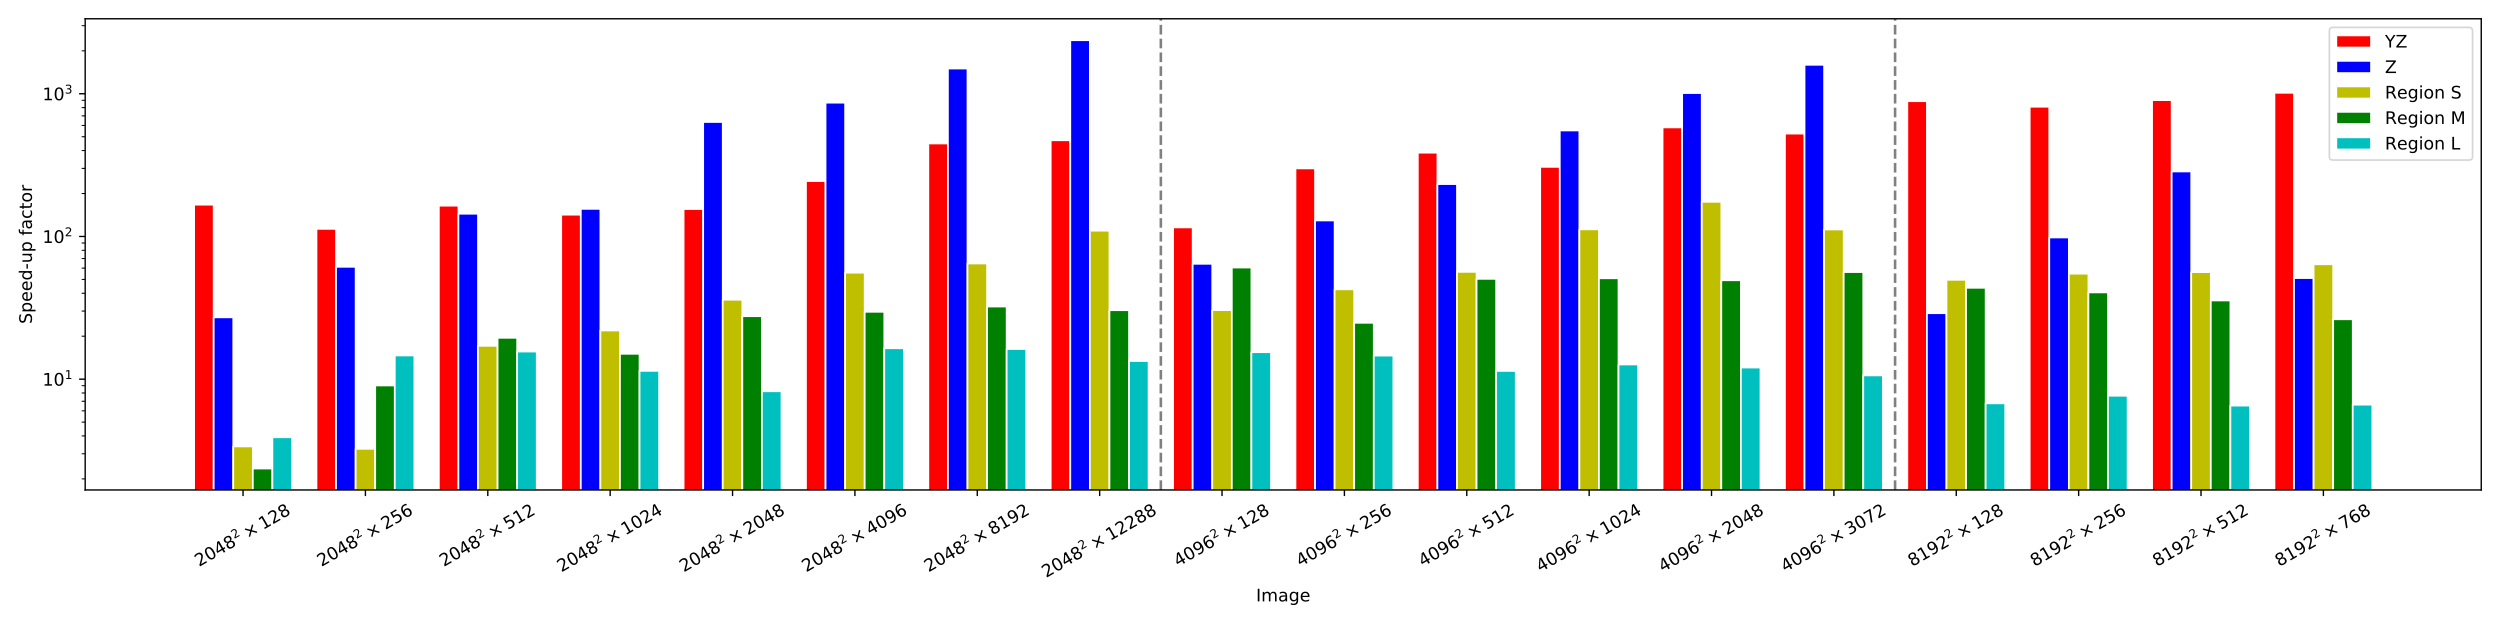 <?xml version="1.0" encoding="utf-8" standalone="no"?>
<!DOCTYPE svg PUBLIC "-//W3C//DTD SVG 1.1//EN"
  "http://www.w3.org/Graphics/SVG/1.1/DTD/svg11.dtd">
<!-- Created with matplotlib (https://matplotlib.org/) -->
<svg height="360pt" version="1.1" viewBox="0 0 1440 360" width="1440pt" xmlns="http://www.w3.org/2000/svg" xmlns:xlink="http://www.w3.org/1999/xlink">
 <defs>
  <style type="text/css">
*{stroke-linecap:butt;stroke-linejoin:round;}
  </style>
 </defs>
 <g id="figure_1">
  <g id="patch_1">
   <path d="M 0 360 
L 1440 360 
L 1440 0 
L 0 0 
z
" style="fill:#ffffff;"/>
  </g>
  <g id="axes_1">
   <g id="patch_2">
    <path d="M 49.068 282.23 
L 1429.2 282.23 
L 1429.2 10.8 
L 49.068 10.8 
z
" style="fill:#ffffff;"/>
   </g>
   <g id="patch_3">
    <path clip-path="url(#p199d7fc41d)" d="M 111.802 82492.736 
L 123.08 82492.736 
L 123.08 117.879 
L 111.802 117.879 
z
" style="fill:#ff0000;stroke:#ffffff;stroke-linejoin:miter;"/>
   </g>
   <g id="patch_4">
    <path clip-path="url(#p199d7fc41d)" d="M 182.289 82492.736 
L 193.566 82492.736 
L 193.566 131.844 
L 182.289 131.844 
z
" style="fill:#ff0000;stroke:#ffffff;stroke-linejoin:miter;"/>
   </g>
   <g id="patch_5">
    <path clip-path="url(#p199d7fc41d)" d="M 252.775 82492.736 
L 264.053 82492.736 
L 264.053 118.483 
L 252.775 118.483 
z
" style="fill:#ff0000;stroke:#ffffff;stroke-linejoin:miter;"/>
   </g>
   <g id="patch_6">
    <path clip-path="url(#p199d7fc41d)" d="M 323.262 82492.736 
L 334.54 82492.736 
L 334.54 123.649 
L 323.262 123.649 
z
" style="fill:#ff0000;stroke:#ffffff;stroke-linejoin:miter;"/>
   </g>
   <g id="patch_7">
    <path clip-path="url(#p199d7fc41d)" d="M 393.749 82492.736 
L 405.027 82492.736 
L 405.027 120.435 
L 393.749 120.435 
z
" style="fill:#ff0000;stroke:#ffffff;stroke-linejoin:miter;"/>
   </g>
   <g id="patch_8">
    <path clip-path="url(#p199d7fc41d)" d="M 464.236 82492.736 
L 475.514 82492.736 
L 475.514 104.303 
L 464.236 104.303 
z
" style="fill:#ff0000;stroke:#ffffff;stroke-linejoin:miter;"/>
   </g>
   <g id="patch_9">
    <path clip-path="url(#p199d7fc41d)" d="M 534.723 82492.736 
L 546 82492.736 
L 546 82.624 
L 534.723 82.624 
z
" style="fill:#ff0000;stroke:#ffffff;stroke-linejoin:miter;"/>
   </g>
   <g id="patch_10">
    <path clip-path="url(#p199d7fc41d)" d="M 605.209 82492.736 
L 616.487 82492.736 
L 616.487 80.798 
L 605.209 80.798 
z
" style="fill:#ff0000;stroke:#ffffff;stroke-linejoin:miter;"/>
   </g>
   <g id="patch_11">
    <path clip-path="url(#p199d7fc41d)" d="M 675.696 82492.736 
L 686.974 82492.736 
L 686.974 130.978 
L 675.696 130.978 
z
" style="fill:#ff0000;stroke:#ffffff;stroke-linejoin:miter;"/>
   </g>
   <g id="patch_12">
    <path clip-path="url(#p199d7fc41d)" d="M 746.183 82492.736 
L 757.461 82492.736 
L 757.461 96.987 
L 746.183 96.987 
z
" style="fill:#ff0000;stroke:#ffffff;stroke-linejoin:miter;"/>
   </g>
   <g id="patch_13">
    <path clip-path="url(#p199d7fc41d)" d="M 816.67 82492.736 
L 827.948 82492.736 
L 827.948 87.942 
L 816.67 87.942 
z
" style="fill:#ff0000;stroke:#ffffff;stroke-linejoin:miter;"/>
   </g>
   <g id="patch_14">
    <path clip-path="url(#p199d7fc41d)" d="M 887.157 82492.736 
L 898.434 82492.736 
L 898.434 96.106 
L 887.157 96.106 
z
" style="fill:#ff0000;stroke:#ffffff;stroke-linejoin:miter;"/>
   </g>
   <g id="patch_15">
    <path clip-path="url(#p199d7fc41d)" d="M 957.643 82492.736 
L 968.921 82492.736 
L 968.921 73.385 
L 957.643 73.385 
z
" style="fill:#ff0000;stroke:#ffffff;stroke-linejoin:miter;"/>
   </g>
   <g id="patch_16">
    <path clip-path="url(#p199d7fc41d)" d="M 1028.13 82492.736 
L 1039.408 82492.736 
L 1039.408 76.969 
L 1028.13 76.969 
z
" style="fill:#ff0000;stroke:#ffffff;stroke-linejoin:miter;"/>
   </g>
   <g id="patch_17">
    <path clip-path="url(#p199d7fc41d)" d="M 1098.617 82492.736 
L 1109.895 82492.736 
L 1109.895 58.303 
L 1098.617 58.303 
z
" style="fill:#ff0000;stroke:#ffffff;stroke-linejoin:miter;"/>
   </g>
   <g id="patch_18">
    <path clip-path="url(#p199d7fc41d)" d="M 1169.104 82492.736 
L 1180.382 82492.736 
L 1180.382 61.477 
L 1169.104 61.477 
z
" style="fill:#ff0000;stroke:#ffffff;stroke-linejoin:miter;"/>
   </g>
   <g id="patch_19">
    <path clip-path="url(#p199d7fc41d)" d="M 1239.591 82492.736 
L 1250.868 82492.736 
L 1250.868 57.672 
L 1239.591 57.672 
z
" style="fill:#ff0000;stroke:#ffffff;stroke-linejoin:miter;"/>
   </g>
   <g id="patch_20">
    <path clip-path="url(#p199d7fc41d)" d="M 1310.077 82492.736 
L 1321.355 82492.736 
L 1321.355 53.45 
L 1310.077 53.45 
z
" style="fill:#ff0000;stroke:#ffffff;stroke-linejoin:miter;"/>
   </g>
   <g id="patch_21">
    <path clip-path="url(#p199d7fc41d)" d="M 123.08 82492.736 
L 134.358 82492.736 
L 134.358 182.774 
L 123.08 182.774 
z
" style="fill:#0000ff;stroke:#ffffff;stroke-linejoin:miter;"/>
   </g>
   <g id="patch_22">
    <path clip-path="url(#p199d7fc41d)" d="M 193.566 82492.736 
L 204.844 82492.736 
L 204.844 153.676 
L 193.566 153.676 
z
" style="fill:#0000ff;stroke:#ffffff;stroke-linejoin:miter;"/>
   </g>
   <g id="patch_23">
    <path clip-path="url(#p199d7fc41d)" d="M 264.053 82492.736 
L 275.331 82492.736 
L 275.331 123.115 
L 264.053 123.115 
z
" style="fill:#0000ff;stroke:#ffffff;stroke-linejoin:miter;"/>
   </g>
   <g id="patch_24">
    <path clip-path="url(#p199d7fc41d)" d="M 334.54 82492.736 
L 345.818 82492.736 
L 345.818 120.306 
L 334.54 120.306 
z
" style="fill:#0000ff;stroke:#ffffff;stroke-linejoin:miter;"/>
   </g>
   <g id="patch_25">
    <path clip-path="url(#p199d7fc41d)" d="M 405.027 82492.736 
L 416.305 82492.736 
L 416.305 70.291 
L 405.027 70.291 
z
" style="fill:#0000ff;stroke:#ffffff;stroke-linejoin:miter;"/>
   </g>
   <g id="patch_26">
    <path clip-path="url(#p199d7fc41d)" d="M 475.514 82492.736 
L 486.792 82492.736 
L 486.792 59.139 
L 475.514 59.139 
z
" style="fill:#0000ff;stroke:#ffffff;stroke-linejoin:miter;"/>
   </g>
   <g id="patch_27">
    <path clip-path="url(#p199d7fc41d)" d="M 546 82492.736 
L 557.278 82492.736 
L 557.278 39.465 
L 546 39.465 
z
" style="fill:#0000ff;stroke:#ffffff;stroke-linejoin:miter;"/>
   </g>
   <g id="patch_28">
    <path clip-path="url(#p199d7fc41d)" d="M 616.487 82492.736 
L 627.765 82492.736 
L 627.765 23.138 
L 616.487 23.138 
z
" style="fill:#0000ff;stroke:#ffffff;stroke-linejoin:miter;"/>
   </g>
   <g id="patch_29">
    <path clip-path="url(#p199d7fc41d)" d="M 686.974 82492.736 
L 698.252 82492.736 
L 698.252 151.961 
L 686.974 151.961 
z
" style="fill:#0000ff;stroke:#ffffff;stroke-linejoin:miter;"/>
   </g>
   <g id="patch_30">
    <path clip-path="url(#p199d7fc41d)" d="M 757.461 82492.736 
L 768.739 82492.736 
L 768.739 126.972 
L 757.461 126.972 
z
" style="fill:#0000ff;stroke:#ffffff;stroke-linejoin:miter;"/>
   </g>
   <g id="patch_31">
    <path clip-path="url(#p199d7fc41d)" d="M 827.948 82492.736 
L 839.225 82492.736 
L 839.225 106.005 
L 827.948 106.005 
z
" style="fill:#0000ff;stroke:#ffffff;stroke-linejoin:miter;"/>
   </g>
   <g id="patch_32">
    <path clip-path="url(#p199d7fc41d)" d="M 898.434 82492.736 
L 909.712 82492.736 
L 909.712 75.166 
L 898.434 75.166 
z
" style="fill:#0000ff;stroke:#ffffff;stroke-linejoin:miter;"/>
   </g>
   <g id="patch_33">
    <path clip-path="url(#p199d7fc41d)" d="M 968.921 82492.736 
L 980.199 82492.736 
L 980.199 53.59 
L 968.921 53.59 
z
" style="fill:#0000ff;stroke:#ffffff;stroke-linejoin:miter;"/>
   </g>
   <g id="patch_34">
    <path clip-path="url(#p199d7fc41d)" d="M 1039.408 82492.736 
L 1050.686 82492.736 
L 1050.686 37.31 
L 1039.408 37.31 
z
" style="fill:#0000ff;stroke:#ffffff;stroke-linejoin:miter;"/>
   </g>
   <g id="patch_35">
    <path clip-path="url(#p199d7fc41d)" d="M 1109.895 82492.736 
L 1121.173 82492.736 
L 1121.173 180.418 
L 1109.895 180.418 
z
" style="fill:#0000ff;stroke:#ffffff;stroke-linejoin:miter;"/>
   </g>
   <g id="patch_36">
    <path clip-path="url(#p199d7fc41d)" d="M 1180.382 82492.736 
L 1191.659 82492.736 
L 1191.659 136.777 
L 1180.382 136.777 
z
" style="fill:#0000ff;stroke:#ffffff;stroke-linejoin:miter;"/>
   </g>
   <g id="patch_37">
    <path clip-path="url(#p199d7fc41d)" d="M 1250.868 82492.736 
L 1262.146 82492.736 
L 1262.146 98.762 
L 1250.868 98.762 
z
" style="fill:#0000ff;stroke:#ffffff;stroke-linejoin:miter;"/>
   </g>
   <g id="patch_38">
    <path clip-path="url(#p199d7fc41d)" d="M 1321.355 82492.736 
L 1332.633 82492.736 
L 1332.633 160.176 
L 1321.355 160.176 
z
" style="fill:#0000ff;stroke:#ffffff;stroke-linejoin:miter;"/>
   </g>
   <g id="patch_39">
    <path clip-path="url(#p199d7fc41d)" d="M 134.358 82492.736 
L 145.635 82492.736 
L 145.635 257.13 
L 134.358 257.13 
z
" style="fill:#bfbf00;stroke:#ffffff;stroke-linejoin:miter;"/>
   </g>
   <g id="patch_40">
    <path clip-path="url(#p199d7fc41d)" d="M 204.844 82492.736 
L 216.122 82492.736 
L 216.122 258.506 
L 204.844 258.506 
z
" style="fill:#bfbf00;stroke:#ffffff;stroke-linejoin:miter;"/>
   </g>
   <g id="patch_41">
    <path clip-path="url(#p199d7fc41d)" d="M 275.331 82492.736 
L 286.609 82492.736 
L 286.609 199.188 
L 275.331 199.188 
z
" style="fill:#bfbf00;stroke:#ffffff;stroke-linejoin:miter;"/>
   </g>
   <g id="patch_42">
    <path clip-path="url(#p199d7fc41d)" d="M 345.818 82492.736 
L 357.096 82492.736 
L 357.096 190.359 
L 345.818 190.359 
z
" style="fill:#bfbf00;stroke:#ffffff;stroke-linejoin:miter;"/>
   </g>
   <g id="patch_43">
    <path clip-path="url(#p199d7fc41d)" d="M 416.305 82492.736 
L 427.583 82492.736 
L 427.583 172.641 
L 416.305 172.641 
z
" style="fill:#bfbf00;stroke:#ffffff;stroke-linejoin:miter;"/>
   </g>
   <g id="patch_44">
    <path clip-path="url(#p199d7fc41d)" d="M 486.792 82492.736 
L 498.069 82492.736 
L 498.069 157.048 
L 486.792 157.048 
z
" style="fill:#bfbf00;stroke:#ffffff;stroke-linejoin:miter;"/>
   </g>
   <g id="patch_45">
    <path clip-path="url(#p199d7fc41d)" d="M 557.278 82492.736 
L 568.556 82492.736 
L 568.556 151.756 
L 557.278 151.756 
z
" style="fill:#bfbf00;stroke:#ffffff;stroke-linejoin:miter;"/>
   </g>
   <g id="patch_46">
    <path clip-path="url(#p199d7fc41d)" d="M 627.765 82492.736 
L 639.043 82492.736 
L 639.043 132.882 
L 627.765 132.882 
z
" style="fill:#bfbf00;stroke:#ffffff;stroke-linejoin:miter;"/>
   </g>
   <g id="patch_47">
    <path clip-path="url(#p199d7fc41d)" d="M 698.252 82492.736 
L 709.53 82492.736 
L 709.53 178.644 
L 698.252 178.644 
z
" style="fill:#bfbf00;stroke:#ffffff;stroke-linejoin:miter;"/>
   </g>
   <g id="patch_48">
    <path clip-path="url(#p199d7fc41d)" d="M 768.739 82492.736 
L 780.017 82492.736 
L 780.017 166.638 
L 768.739 166.638 
z
" style="fill:#bfbf00;stroke:#ffffff;stroke-linejoin:miter;"/>
   </g>
   <g id="patch_49">
    <path clip-path="url(#p199d7fc41d)" d="M 839.225 82492.736 
L 850.503 82492.736 
L 850.503 156.593 
L 839.225 156.593 
z
" style="fill:#bfbf00;stroke:#ffffff;stroke-linejoin:miter;"/>
   </g>
   <g id="patch_50">
    <path clip-path="url(#p199d7fc41d)" d="M 909.712 82492.736 
L 920.99 82492.736 
L 920.99 132.092 
L 909.712 132.092 
z
" style="fill:#bfbf00;stroke:#ffffff;stroke-linejoin:miter;"/>
   </g>
   <g id="patch_51">
    <path clip-path="url(#p199d7fc41d)" d="M 980.199 82492.736 
L 991.477 82492.736 
L 991.477 116.227 
L 980.199 116.227 
z
" style="fill:#bfbf00;stroke:#ffffff;stroke-linejoin:miter;"/>
   </g>
   <g id="patch_52">
    <path clip-path="url(#p199d7fc41d)" d="M 1050.686 82492.736 
L 1061.964 82492.736 
L 1061.964 132.168 
L 1050.686 132.168 
z
" style="fill:#bfbf00;stroke:#ffffff;stroke-linejoin:miter;"/>
   </g>
   <g id="patch_53">
    <path clip-path="url(#p199d7fc41d)" d="M 1121.173 82492.736 
L 1132.451 82492.736 
L 1132.451 161.168 
L 1121.173 161.168 
z
" style="fill:#bfbf00;stroke:#ffffff;stroke-linejoin:miter;"/>
   </g>
   <g id="patch_54">
    <path clip-path="url(#p199d7fc41d)" d="M 1191.659 82492.736 
L 1202.937 82492.736 
L 1202.937 157.639 
L 1191.659 157.639 
z
" style="fill:#bfbf00;stroke:#ffffff;stroke-linejoin:miter;"/>
   </g>
   <g id="patch_55">
    <path clip-path="url(#p199d7fc41d)" d="M 1262.146 82492.736 
L 1273.424 82492.736 
L 1273.424 156.764 
L 1262.146 156.764 
z
" style="fill:#bfbf00;stroke:#ffffff;stroke-linejoin:miter;"/>
   </g>
   <g id="patch_56">
    <path clip-path="url(#p199d7fc41d)" d="M 1332.633 82492.736 
L 1343.911 82492.736 
L 1343.911 152.224 
L 1332.633 152.224 
z
" style="fill:#bfbf00;stroke:#ffffff;stroke-linejoin:miter;"/>
   </g>
   <g id="patch_57">
    <path clip-path="url(#p199d7fc41d)" d="M 145.635 82492.736 
L 156.913 82492.736 
L 156.913 269.893 
L 145.635 269.893 
z
" style="fill:#008000;stroke:#ffffff;stroke-linejoin:miter;"/>
   </g>
   <g id="patch_58">
    <path clip-path="url(#p199d7fc41d)" d="M 216.122 82492.736 
L 227.4 82492.736 
L 227.4 222.021 
L 216.122 222.021 
z
" style="fill:#008000;stroke:#ffffff;stroke-linejoin:miter;"/>
   </g>
   <g id="patch_59">
    <path clip-path="url(#p199d7fc41d)" d="M 286.609 82492.736 
L 297.887 82492.736 
L 297.887 194.58 
L 286.609 194.58 
z
" style="fill:#008000;stroke:#ffffff;stroke-linejoin:miter;"/>
   </g>
   <g id="patch_60">
    <path clip-path="url(#p199d7fc41d)" d="M 357.096 82492.736 
L 368.374 82492.736 
L 368.374 203.777 
L 357.096 203.777 
z
" style="fill:#008000;stroke:#ffffff;stroke-linejoin:miter;"/>
   </g>
   <g id="patch_61">
    <path clip-path="url(#p199d7fc41d)" d="M 427.583 82492.736 
L 438.86 82492.736 
L 438.86 182.147 
L 427.583 182.147 
z
" style="fill:#008000;stroke:#ffffff;stroke-linejoin:miter;"/>
   </g>
   <g id="patch_62">
    <path clip-path="url(#p199d7fc41d)" d="M 498.069 82492.736 
L 509.347 82492.736 
L 509.347 179.606 
L 498.069 179.606 
z
" style="fill:#008000;stroke:#ffffff;stroke-linejoin:miter;"/>
   </g>
   <g id="patch_63">
    <path clip-path="url(#p199d7fc41d)" d="M 568.556 82492.736 
L 579.834 82492.736 
L 579.834 176.557 
L 568.556 176.557 
z
" style="fill:#008000;stroke:#ffffff;stroke-linejoin:miter;"/>
   </g>
   <g id="patch_64">
    <path clip-path="url(#p199d7fc41d)" d="M 639.043 82492.736 
L 650.321 82492.736 
L 650.321 178.665 
L 639.043 178.665 
z
" style="fill:#008000;stroke:#ffffff;stroke-linejoin:miter;"/>
   </g>
   <g id="patch_65">
    <path clip-path="url(#p199d7fc41d)" d="M 709.53 82492.736 
L 720.808 82492.736 
L 720.808 154.114 
L 709.53 154.114 
z
" style="fill:#008000;stroke:#ffffff;stroke-linejoin:miter;"/>
   </g>
   <g id="patch_66">
    <path clip-path="url(#p199d7fc41d)" d="M 780.017 82492.736 
L 791.294 82492.736 
L 791.294 185.921 
L 780.017 185.921 
z
" style="fill:#008000;stroke:#ffffff;stroke-linejoin:miter;"/>
   </g>
   <g id="patch_67">
    <path clip-path="url(#p199d7fc41d)" d="M 850.503 82492.736 
L 861.781 82492.736 
L 861.781 160.641 
L 850.503 160.641 
z
" style="fill:#008000;stroke:#ffffff;stroke-linejoin:miter;"/>
   </g>
   <g id="patch_68">
    <path clip-path="url(#p199d7fc41d)" d="M 920.99 82492.736 
L 932.268 82492.736 
L 932.268 160.277 
L 920.99 160.277 
z
" style="fill:#008000;stroke:#ffffff;stroke-linejoin:miter;"/>
   </g>
   <g id="patch_69">
    <path clip-path="url(#p199d7fc41d)" d="M 991.477 82492.736 
L 1002.755 82492.736 
L 1002.755 161.439 
L 991.477 161.439 
z
" style="fill:#008000;stroke:#ffffff;stroke-linejoin:miter;"/>
   </g>
   <g id="patch_70">
    <path clip-path="url(#p199d7fc41d)" d="M 1061.964 82492.736 
L 1073.242 82492.736 
L 1073.242 156.704 
L 1061.964 156.704 
z
" style="fill:#008000;stroke:#ffffff;stroke-linejoin:miter;"/>
   </g>
   <g id="patch_71">
    <path clip-path="url(#p199d7fc41d)" d="M 1132.451 82492.736 
L 1143.728 82492.736 
L 1143.728 165.759 
L 1132.451 165.759 
z
" style="fill:#008000;stroke:#ffffff;stroke-linejoin:miter;"/>
   </g>
   <g id="patch_72">
    <path clip-path="url(#p199d7fc41d)" d="M 1202.937 82492.736 
L 1214.215 82492.736 
L 1214.215 168.409 
L 1202.937 168.409 
z
" style="fill:#008000;stroke:#ffffff;stroke-linejoin:miter;"/>
   </g>
   <g id="patch_73">
    <path clip-path="url(#p199d7fc41d)" d="M 1273.424 82492.736 
L 1284.702 82492.736 
L 1284.702 173.061 
L 1273.424 173.061 
z
" style="fill:#008000;stroke:#ffffff;stroke-linejoin:miter;"/>
   </g>
   <g id="patch_74">
    <path clip-path="url(#p199d7fc41d)" d="M 1343.911 82492.736 
L 1355.189 82492.736 
L 1355.189 183.904 
L 1343.911 183.904 
z
" style="fill:#008000;stroke:#ffffff;stroke-linejoin:miter;"/>
   </g>
   <g id="patch_75">
    <path clip-path="url(#p199d7fc41d)" d="M 156.913 82492.736 
L 168.191 82492.736 
L 168.191 251.853 
L 156.913 251.853 
z
" style="fill:#00bfbf;stroke:#ffffff;stroke-linejoin:miter;"/>
   </g>
   <g id="patch_76">
    <path clip-path="url(#p199d7fc41d)" d="M 227.4 82492.736 
L 238.678 82492.736 
L 238.678 204.764 
L 227.4 204.764 
z
" style="fill:#00bfbf;stroke:#ffffff;stroke-linejoin:miter;"/>
   </g>
   <g id="patch_77">
    <path clip-path="url(#p199d7fc41d)" d="M 297.887 82492.736 
L 309.165 82492.736 
L 309.165 202.465 
L 297.887 202.465 
z
" style="fill:#00bfbf;stroke:#ffffff;stroke-linejoin:miter;"/>
   </g>
   <g id="patch_78">
    <path clip-path="url(#p199d7fc41d)" d="M 368.374 82492.736 
L 379.652 82492.736 
L 379.652 213.633 
L 368.374 213.633 
z
" style="fill:#00bfbf;stroke:#ffffff;stroke-linejoin:miter;"/>
   </g>
   <g id="patch_79">
    <path clip-path="url(#p199d7fc41d)" d="M 438.86 82492.736 
L 450.138 82492.736 
L 450.138 225.376 
L 438.86 225.376 
z
" style="fill:#00bfbf;stroke:#ffffff;stroke-linejoin:miter;"/>
   </g>
   <g id="patch_80">
    <path clip-path="url(#p199d7fc41d)" d="M 509.347 82492.736 
L 520.625 82492.736 
L 520.625 200.603 
L 509.347 200.603 
z
" style="fill:#00bfbf;stroke:#ffffff;stroke-linejoin:miter;"/>
   </g>
   <g id="patch_81">
    <path clip-path="url(#p199d7fc41d)" d="M 579.834 82492.736 
L 591.112 82492.736 
L 591.112 201.007 
L 579.834 201.007 
z
" style="fill:#00bfbf;stroke:#ffffff;stroke-linejoin:miter;"/>
   </g>
   <g id="patch_82">
    <path clip-path="url(#p199d7fc41d)" d="M 650.321 82492.736 
L 661.599 82492.736 
L 661.599 207.931 
L 650.321 207.931 
z
" style="fill:#00bfbf;stroke:#ffffff;stroke-linejoin:miter;"/>
   </g>
   <g id="patch_83">
    <path clip-path="url(#p199d7fc41d)" d="M 720.808 82492.736 
L 732.086 82492.736 
L 732.086 202.871 
L 720.808 202.871 
z
" style="fill:#00bfbf;stroke:#ffffff;stroke-linejoin:miter;"/>
   </g>
   <g id="patch_84">
    <path clip-path="url(#p199d7fc41d)" d="M 791.294 82492.736 
L 802.572 82492.736 
L 802.572 204.806 
L 791.294 204.806 
z
" style="fill:#00bfbf;stroke:#ffffff;stroke-linejoin:miter;"/>
   </g>
   <g id="patch_85">
    <path clip-path="url(#p199d7fc41d)" d="M 861.781 82492.736 
L 873.059 82492.736 
L 873.059 213.661 
L 861.781 213.661 
z
" style="fill:#00bfbf;stroke:#ffffff;stroke-linejoin:miter;"/>
   </g>
   <g id="patch_86">
    <path clip-path="url(#p199d7fc41d)" d="M 932.268 82492.736 
L 943.546 82492.736 
L 943.546 209.933 
L 932.268 209.933 
z
" style="fill:#00bfbf;stroke:#ffffff;stroke-linejoin:miter;"/>
   </g>
   <g id="patch_87">
    <path clip-path="url(#p199d7fc41d)" d="M 1002.755 82492.736 
L 1014.033 82492.736 
L 1014.033 211.682 
L 1002.755 211.682 
z
" style="fill:#00bfbf;stroke:#ffffff;stroke-linejoin:miter;"/>
   </g>
   <g id="patch_88">
    <path clip-path="url(#p199d7fc41d)" d="M 1073.242 82492.736 
L 1084.52 82492.736 
L 1084.52 216.243 
L 1073.242 216.243 
z
" style="fill:#00bfbf;stroke:#ffffff;stroke-linejoin:miter;"/>
   </g>
   <g id="patch_89">
    <path clip-path="url(#p199d7fc41d)" d="M 1143.728 82492.736 
L 1155.006 82492.736 
L 1155.006 232.306 
L 1143.728 232.306 
z
" style="fill:#00bfbf;stroke:#ffffff;stroke-linejoin:miter;"/>
   </g>
   <g id="patch_90">
    <path clip-path="url(#p199d7fc41d)" d="M 1214.215 82492.736 
L 1225.493 82492.736 
L 1225.493 227.945 
L 1214.215 227.945 
z
" style="fill:#00bfbf;stroke:#ffffff;stroke-linejoin:miter;"/>
   </g>
   <g id="patch_91">
    <path clip-path="url(#p199d7fc41d)" d="M 1284.702 82492.736 
L 1295.98 82492.736 
L 1295.98 233.606 
L 1284.702 233.606 
z
" style="fill:#00bfbf;stroke:#ffffff;stroke-linejoin:miter;"/>
   </g>
   <g id="patch_92">
    <path clip-path="url(#p199d7fc41d)" d="M 1355.189 82492.736 
L 1366.467 82492.736 
L 1366.467 233.091 
L 1355.189 233.091 
z
" style="fill:#00bfbf;stroke:#ffffff;stroke-linejoin:miter;"/>
   </g>
   <g id="matplotlib.axis_1">
    <g id="xtick_1">
     <g id="line2d_1">
      <defs>
       <path d="M 0 0 
L 0 3.5 
" id="mabf6012bad" style="stroke:#000000;stroke-width:0.8;"/>
      </defs>
      <g>
       <use style="stroke:#000000;stroke-width:0.8;" x="139.996" xlink:href="#mabf6012bad" y="282.23"/>
      </g>
     </g>
     <g id="text_1">
      <!-- $2048^2 \times 128$ -->
      <defs>
       <path d="M 19.188 8.297 
L 53.609 8.297 
L 53.609 0 
L 7.328 0 
L 7.328 8.297 
Q 12.938 14.109 22.625 23.891 
Q 32.328 33.688 34.812 36.531 
Q 39.547 41.844 41.422 45.531 
Q 43.312 49.219 43.312 52.781 
Q 43.312 58.594 39.234 62.25 
Q 35.156 65.922 28.609 65.922 
Q 23.969 65.922 18.812 64.312 
Q 13.672 62.703 7.812 59.422 
L 7.812 69.391 
Q 13.766 71.781 18.938 73 
Q 24.125 74.219 28.422 74.219 
Q 39.75 74.219 46.484 68.547 
Q 53.219 62.891 53.219 53.422 
Q 53.219 48.922 51.531 44.891 
Q 49.859 40.875 45.406 35.406 
Q 44.188 33.984 37.641 27.219 
Q 31.109 20.453 19.188 8.297 
z
" id="DejaVuSans-50"/>
       <path d="M 31.781 66.406 
Q 24.172 66.406 20.328 58.906 
Q 16.5 51.422 16.5 36.375 
Q 16.5 21.391 20.328 13.891 
Q 24.172 6.391 31.781 6.391 
Q 39.453 6.391 43.281 13.891 
Q 47.125 21.391 47.125 36.375 
Q 47.125 51.422 43.281 58.906 
Q 39.453 66.406 31.781 66.406 
z
M 31.781 74.219 
Q 44.047 74.219 50.516 64.516 
Q 56.984 54.828 56.984 36.375 
Q 56.984 17.969 50.516 8.266 
Q 44.047 -1.422 31.781 -1.422 
Q 19.531 -1.422 13.062 8.266 
Q 6.594 17.969 6.594 36.375 
Q 6.594 54.828 13.062 64.516 
Q 19.531 74.219 31.781 74.219 
z
" id="DejaVuSans-48"/>
       <path d="M 37.797 64.312 
L 12.891 25.391 
L 37.797 25.391 
z
M 35.203 72.906 
L 47.609 72.906 
L 47.609 25.391 
L 58.016 25.391 
L 58.016 17.188 
L 47.609 17.188 
L 47.609 0 
L 37.797 0 
L 37.797 17.188 
L 4.891 17.188 
L 4.891 26.703 
z
" id="DejaVuSans-52"/>
       <path d="M 31.781 34.625 
Q 24.75 34.625 20.719 30.859 
Q 16.703 27.094 16.703 20.516 
Q 16.703 13.922 20.719 10.156 
Q 24.75 6.391 31.781 6.391 
Q 38.812 6.391 42.859 10.172 
Q 46.922 13.969 46.922 20.516 
Q 46.922 27.094 42.891 30.859 
Q 38.875 34.625 31.781 34.625 
z
M 21.922 38.812 
Q 15.578 40.375 12.031 44.719 
Q 8.5 49.078 8.5 55.328 
Q 8.5 64.062 14.719 69.141 
Q 20.953 74.219 31.781 74.219 
Q 42.672 74.219 48.875 69.141 
Q 55.078 64.062 55.078 55.328 
Q 55.078 49.078 51.531 44.719 
Q 48 40.375 41.703 38.812 
Q 48.828 37.156 52.797 32.312 
Q 56.781 27.484 56.781 20.516 
Q 56.781 9.906 50.312 4.234 
Q 43.844 -1.422 31.781 -1.422 
Q 19.734 -1.422 13.25 4.234 
Q 6.781 9.906 6.781 20.516 
Q 6.781 27.484 10.781 32.312 
Q 14.797 37.156 21.922 38.812 
z
M 18.312 54.391 
Q 18.312 48.734 21.844 45.562 
Q 25.391 42.391 31.781 42.391 
Q 38.141 42.391 41.719 45.562 
Q 45.312 48.734 45.312 54.391 
Q 45.312 60.062 41.719 63.234 
Q 38.141 66.406 31.781 66.406 
Q 25.391 66.406 21.844 63.234 
Q 18.312 60.062 18.312 54.391 
z
" id="DejaVuSans-56"/>
       <path d="M 70.125 53.719 
L 47.797 31.297 
L 70.125 8.984 
L 64.312 3.078 
L 41.891 25.484 
L 19.484 3.078 
L 13.719 8.984 
L 35.984 31.297 
L 13.719 53.719 
L 19.484 59.625 
L 41.891 37.203 
L 64.312 59.625 
z
" id="DejaVuSans-215"/>
       <path d="M 12.406 8.297 
L 28.516 8.297 
L 28.516 63.922 
L 10.984 60.406 
L 10.984 69.391 
L 28.422 72.906 
L 38.281 72.906 
L 38.281 8.297 
L 54.391 8.297 
L 54.391 0 
L 12.406 0 
z
" id="DejaVuSans-49"/>
      </defs>
      <g transform="translate(114.659 326.661)rotate(-30)scale(0.1 -0.1)">
       <use transform="translate(0 0.766)" xlink:href="#DejaVuSans-50"/>
       <use transform="translate(63.623 0.766)" xlink:href="#DejaVuSans-48"/>
       <use transform="translate(127.246 0.766)" xlink:href="#DejaVuSans-52"/>
       <use transform="translate(190.869 0.766)" xlink:href="#DejaVuSans-56"/>
       <use transform="translate(255.449 39.047)scale(0.7)" xlink:href="#DejaVuSans-50"/>
       <use transform="translate(322.202 0.766)" xlink:href="#DejaVuSans-215"/>
       <use transform="translate(425.474 0.766)" xlink:href="#DejaVuSans-49"/>
       <use transform="translate(489.097 0.766)" xlink:href="#DejaVuSans-50"/>
       <use transform="translate(552.72 0.766)" xlink:href="#DejaVuSans-56"/>
      </g>
     </g>
    </g>
    <g id="xtick_2">
     <g id="line2d_2">
      <g>
       <use style="stroke:#000000;stroke-width:0.8;" x="210.483" xlink:href="#mabf6012bad" y="282.23"/>
      </g>
     </g>
     <g id="text_2">
      <!-- $2048^2 \times 256$ -->
      <defs>
       <path d="M 10.797 72.906 
L 49.516 72.906 
L 49.516 64.594 
L 19.828 64.594 
L 19.828 46.734 
Q 21.969 47.469 24.109 47.828 
Q 26.266 48.188 28.422 48.188 
Q 40.625 48.188 47.75 41.5 
Q 54.891 34.812 54.891 23.391 
Q 54.891 11.625 47.562 5.094 
Q 40.234 -1.422 26.906 -1.422 
Q 22.312 -1.422 17.547 -0.641 
Q 12.797 0.141 7.719 1.703 
L 7.719 11.625 
Q 12.109 9.234 16.797 8.062 
Q 21.484 6.891 26.703 6.891 
Q 35.156 6.891 40.078 11.328 
Q 45.016 15.766 45.016 23.391 
Q 45.016 31 40.078 35.438 
Q 35.156 39.891 26.703 39.891 
Q 22.75 39.891 18.812 39.016 
Q 14.891 38.141 10.797 36.281 
z
" id="DejaVuSans-53"/>
       <path d="M 33.016 40.375 
Q 26.375 40.375 22.484 35.828 
Q 18.609 31.297 18.609 23.391 
Q 18.609 15.531 22.484 10.953 
Q 26.375 6.391 33.016 6.391 
Q 39.656 6.391 43.531 10.953 
Q 47.406 15.531 47.406 23.391 
Q 47.406 31.297 43.531 35.828 
Q 39.656 40.375 33.016 40.375 
z
M 52.594 71.297 
L 52.594 62.312 
Q 48.875 64.062 45.094 64.984 
Q 41.312 65.922 37.594 65.922 
Q 27.828 65.922 22.672 59.328 
Q 17.531 52.734 16.797 39.406 
Q 19.672 43.656 24.016 45.922 
Q 28.375 48.188 33.594 48.188 
Q 44.578 48.188 50.953 41.516 
Q 57.328 34.859 57.328 23.391 
Q 57.328 12.156 50.688 5.359 
Q 44.047 -1.422 33.016 -1.422 
Q 20.359 -1.422 13.672 8.266 
Q 6.984 17.969 6.984 36.375 
Q 6.984 53.656 15.188 63.938 
Q 23.391 74.219 37.203 74.219 
Q 40.922 74.219 44.703 73.484 
Q 48.484 72.75 52.594 71.297 
z
" id="DejaVuSans-54"/>
      </defs>
      <g transform="translate(185.146 326.661)rotate(-30)scale(0.1 -0.1)">
       <use transform="translate(0 0.766)" xlink:href="#DejaVuSans-50"/>
       <use transform="translate(63.623 0.766)" xlink:href="#DejaVuSans-48"/>
       <use transform="translate(127.246 0.766)" xlink:href="#DejaVuSans-52"/>
       <use transform="translate(190.869 0.766)" xlink:href="#DejaVuSans-56"/>
       <use transform="translate(255.449 39.047)scale(0.7)" xlink:href="#DejaVuSans-50"/>
       <use transform="translate(322.202 0.766)" xlink:href="#DejaVuSans-215"/>
       <use transform="translate(425.474 0.766)" xlink:href="#DejaVuSans-50"/>
       <use transform="translate(489.097 0.766)" xlink:href="#DejaVuSans-53"/>
       <use transform="translate(552.72 0.766)" xlink:href="#DejaVuSans-54"/>
      </g>
     </g>
    </g>
    <g id="xtick_3">
     <g id="line2d_3">
      <g>
       <use style="stroke:#000000;stroke-width:0.8;" x="280.97" xlink:href="#mabf6012bad" y="282.23"/>
      </g>
     </g>
     <g id="text_3">
      <!-- $2048^2 \times 512$ -->
      <g transform="translate(255.633 326.661)rotate(-30)scale(0.1 -0.1)">
       <use transform="translate(0 0.766)" xlink:href="#DejaVuSans-50"/>
       <use transform="translate(63.623 0.766)" xlink:href="#DejaVuSans-48"/>
       <use transform="translate(127.246 0.766)" xlink:href="#DejaVuSans-52"/>
       <use transform="translate(190.869 0.766)" xlink:href="#DejaVuSans-56"/>
       <use transform="translate(255.449 39.047)scale(0.7)" xlink:href="#DejaVuSans-50"/>
       <use transform="translate(322.202 0.766)" xlink:href="#DejaVuSans-215"/>
       <use transform="translate(425.474 0.766)" xlink:href="#DejaVuSans-53"/>
       <use transform="translate(489.097 0.766)" xlink:href="#DejaVuSans-49"/>
       <use transform="translate(552.72 0.766)" xlink:href="#DejaVuSans-50"/>
      </g>
     </g>
    </g>
    <g id="xtick_4">
     <g id="line2d_4">
      <g>
       <use style="stroke:#000000;stroke-width:0.8;" x="351.457" xlink:href="#mabf6012bad" y="282.23"/>
      </g>
     </g>
     <g id="text_4">
      <!-- $2048^2 \times 1024$ -->
      <g transform="translate(323.392 329.811)rotate(-30)scale(0.1 -0.1)">
       <use transform="translate(0 0.766)" xlink:href="#DejaVuSans-50"/>
       <use transform="translate(63.623 0.766)" xlink:href="#DejaVuSans-48"/>
       <use transform="translate(127.246 0.766)" xlink:href="#DejaVuSans-52"/>
       <use transform="translate(190.869 0.766)" xlink:href="#DejaVuSans-56"/>
       <use transform="translate(255.449 39.047)scale(0.7)" xlink:href="#DejaVuSans-50"/>
       <use transform="translate(322.202 0.766)" xlink:href="#DejaVuSans-215"/>
       <use transform="translate(425.474 0.766)" xlink:href="#DejaVuSans-49"/>
       <use transform="translate(489.097 0.766)" xlink:href="#DejaVuSans-48"/>
       <use transform="translate(552.72 0.766)" xlink:href="#DejaVuSans-50"/>
       <use transform="translate(616.343 0.766)" xlink:href="#DejaVuSans-52"/>
      </g>
     </g>
    </g>
    <g id="xtick_5">
     <g id="line2d_5">
      <g>
       <use style="stroke:#000000;stroke-width:0.8;" x="421.944" xlink:href="#mabf6012bad" y="282.23"/>
      </g>
     </g>
     <g id="text_5">
      <!-- $2048^2 \times 2048$ -->
      <g transform="translate(393.878 329.811)rotate(-30)scale(0.1 -0.1)">
       <use transform="translate(0 0.766)" xlink:href="#DejaVuSans-50"/>
       <use transform="translate(63.623 0.766)" xlink:href="#DejaVuSans-48"/>
       <use transform="translate(127.246 0.766)" xlink:href="#DejaVuSans-52"/>
       <use transform="translate(190.869 0.766)" xlink:href="#DejaVuSans-56"/>
       <use transform="translate(255.449 39.047)scale(0.7)" xlink:href="#DejaVuSans-50"/>
       <use transform="translate(322.202 0.766)" xlink:href="#DejaVuSans-215"/>
       <use transform="translate(425.474 0.766)" xlink:href="#DejaVuSans-50"/>
       <use transform="translate(489.097 0.766)" xlink:href="#DejaVuSans-48"/>
       <use transform="translate(552.72 0.766)" xlink:href="#DejaVuSans-52"/>
       <use transform="translate(616.343 0.766)" xlink:href="#DejaVuSans-56"/>
      </g>
     </g>
    </g>
    <g id="xtick_6">
     <g id="line2d_6">
      <g>
       <use style="stroke:#000000;stroke-width:0.8;" x="492.43" xlink:href="#mabf6012bad" y="282.23"/>
      </g>
     </g>
     <g id="text_6">
      <!-- $2048^2 \times 4096$ -->
      <defs>
       <path d="M 10.984 1.516 
L 10.984 10.5 
Q 14.703 8.734 18.5 7.812 
Q 22.312 6.891 25.984 6.891 
Q 35.75 6.891 40.891 13.453 
Q 46.047 20.016 46.781 33.406 
Q 43.953 29.203 39.594 26.953 
Q 35.25 24.703 29.984 24.703 
Q 19.047 24.703 12.672 31.312 
Q 6.297 37.938 6.297 49.422 
Q 6.297 60.641 12.938 67.422 
Q 19.578 74.219 30.609 74.219 
Q 43.266 74.219 49.922 64.516 
Q 56.594 54.828 56.594 36.375 
Q 56.594 19.141 48.406 8.859 
Q 40.234 -1.422 26.422 -1.422 
Q 22.703 -1.422 18.891 -0.688 
Q 15.094 0.047 10.984 1.516 
z
M 30.609 32.422 
Q 37.25 32.422 41.125 36.953 
Q 45.016 41.5 45.016 49.422 
Q 45.016 57.281 41.125 61.844 
Q 37.25 66.406 30.609 66.406 
Q 23.969 66.406 20.094 61.844 
Q 16.219 57.281 16.219 49.422 
Q 16.219 41.5 20.094 36.953 
Q 23.969 32.422 30.609 32.422 
z
" id="DejaVuSans-57"/>
      </defs>
      <g transform="translate(464.365 329.811)rotate(-30)scale(0.1 -0.1)">
       <use transform="translate(0 0.766)" xlink:href="#DejaVuSans-50"/>
       <use transform="translate(63.623 0.766)" xlink:href="#DejaVuSans-48"/>
       <use transform="translate(127.246 0.766)" xlink:href="#DejaVuSans-52"/>
       <use transform="translate(190.869 0.766)" xlink:href="#DejaVuSans-56"/>
       <use transform="translate(255.449 39.047)scale(0.7)" xlink:href="#DejaVuSans-50"/>
       <use transform="translate(322.202 0.766)" xlink:href="#DejaVuSans-215"/>
       <use transform="translate(425.474 0.766)" xlink:href="#DejaVuSans-52"/>
       <use transform="translate(489.097 0.766)" xlink:href="#DejaVuSans-48"/>
       <use transform="translate(552.72 0.766)" xlink:href="#DejaVuSans-57"/>
       <use transform="translate(616.343 0.766)" xlink:href="#DejaVuSans-54"/>
      </g>
     </g>
    </g>
    <g id="xtick_7">
     <g id="line2d_7">
      <g>
       <use style="stroke:#000000;stroke-width:0.8;" x="562.917" xlink:href="#mabf6012bad" y="282.23"/>
      </g>
     </g>
     <g id="text_7">
      <!-- $2048^2 \times 8192$ -->
      <g transform="translate(534.852 329.811)rotate(-30)scale(0.1 -0.1)">
       <use transform="translate(0 0.766)" xlink:href="#DejaVuSans-50"/>
       <use transform="translate(63.623 0.766)" xlink:href="#DejaVuSans-48"/>
       <use transform="translate(127.246 0.766)" xlink:href="#DejaVuSans-52"/>
       <use transform="translate(190.869 0.766)" xlink:href="#DejaVuSans-56"/>
       <use transform="translate(255.449 39.047)scale(0.7)" xlink:href="#DejaVuSans-50"/>
       <use transform="translate(322.202 0.766)" xlink:href="#DejaVuSans-215"/>
       <use transform="translate(425.474 0.766)" xlink:href="#DejaVuSans-56"/>
       <use transform="translate(489.097 0.766)" xlink:href="#DejaVuSans-49"/>
       <use transform="translate(552.72 0.766)" xlink:href="#DejaVuSans-57"/>
       <use transform="translate(616.327 0.766)" xlink:href="#DejaVuSans-50"/>
      </g>
     </g>
    </g>
    <g id="xtick_8">
     <g id="line2d_8">
      <g>
       <use style="stroke:#000000;stroke-width:0.8;" x="633.404" xlink:href="#mabf6012bad" y="282.23"/>
      </g>
     </g>
     <g id="text_8">
      <!-- $2048^2 \times 12288$ -->
      <g transform="translate(602.568 333.011)rotate(-30)scale(0.1 -0.1)">
       <use transform="translate(0 0.766)" xlink:href="#DejaVuSans-50"/>
       <use transform="translate(63.623 0.766)" xlink:href="#DejaVuSans-48"/>
       <use transform="translate(127.246 0.766)" xlink:href="#DejaVuSans-52"/>
       <use transform="translate(190.869 0.766)" xlink:href="#DejaVuSans-56"/>
       <use transform="translate(255.449 39.047)scale(0.7)" xlink:href="#DejaVuSans-50"/>
       <use transform="translate(322.202 0.766)" xlink:href="#DejaVuSans-215"/>
       <use transform="translate(425.474 0.766)" xlink:href="#DejaVuSans-49"/>
       <use transform="translate(489.097 0.766)" xlink:href="#DejaVuSans-50"/>
       <use transform="translate(552.72 0.766)" xlink:href="#DejaVuSans-50"/>
       <use transform="translate(616.343 0.766)" xlink:href="#DejaVuSans-56"/>
       <use transform="translate(679.966 0.766)" xlink:href="#DejaVuSans-56"/>
      </g>
     </g>
    </g>
    <g id="xtick_9">
     <g id="line2d_9">
      <g>
       <use style="stroke:#000000;stroke-width:0.8;" x="703.891" xlink:href="#mabf6012bad" y="282.23"/>
      </g>
     </g>
     <g id="text_9">
      <!-- $4096^2 \times 128$ -->
      <g transform="translate(678.554 326.661)rotate(-30)scale(0.1 -0.1)">
       <use transform="translate(0 0.766)" xlink:href="#DejaVuSans-52"/>
       <use transform="translate(63.623 0.766)" xlink:href="#DejaVuSans-48"/>
       <use transform="translate(127.246 0.766)" xlink:href="#DejaVuSans-57"/>
       <use transform="translate(190.869 0.766)" xlink:href="#DejaVuSans-54"/>
       <use transform="translate(255.449 39.047)scale(0.7)" xlink:href="#DejaVuSans-50"/>
       <use transform="translate(322.202 0.766)" xlink:href="#DejaVuSans-215"/>
       <use transform="translate(425.474 0.766)" xlink:href="#DejaVuSans-49"/>
       <use transform="translate(489.097 0.766)" xlink:href="#DejaVuSans-50"/>
       <use transform="translate(552.72 0.766)" xlink:href="#DejaVuSans-56"/>
      </g>
     </g>
    </g>
    <g id="xtick_10">
     <g id="line2d_10">
      <g>
       <use style="stroke:#000000;stroke-width:0.8;" x="774.378" xlink:href="#mabf6012bad" y="282.23"/>
      </g>
     </g>
     <g id="text_10">
      <!-- $4096^2 \times 256$ -->
      <g transform="translate(749.04 326.661)rotate(-30)scale(0.1 -0.1)">
       <use transform="translate(0 0.766)" xlink:href="#DejaVuSans-52"/>
       <use transform="translate(63.623 0.766)" xlink:href="#DejaVuSans-48"/>
       <use transform="translate(127.246 0.766)" xlink:href="#DejaVuSans-57"/>
       <use transform="translate(190.869 0.766)" xlink:href="#DejaVuSans-54"/>
       <use transform="translate(255.449 39.047)scale(0.7)" xlink:href="#DejaVuSans-50"/>
       <use transform="translate(322.202 0.766)" xlink:href="#DejaVuSans-215"/>
       <use transform="translate(425.474 0.766)" xlink:href="#DejaVuSans-50"/>
       <use transform="translate(489.097 0.766)" xlink:href="#DejaVuSans-53"/>
       <use transform="translate(552.72 0.766)" xlink:href="#DejaVuSans-54"/>
      </g>
     </g>
    </g>
    <g id="xtick_11">
     <g id="line2d_11">
      <g>
       <use style="stroke:#000000;stroke-width:0.8;" x="844.864" xlink:href="#mabf6012bad" y="282.23"/>
      </g>
     </g>
     <g id="text_11">
      <!-- $4096^2 \times 512$ -->
      <g transform="translate(819.527 326.661)rotate(-30)scale(0.1 -0.1)">
       <use transform="translate(0 0.766)" xlink:href="#DejaVuSans-52"/>
       <use transform="translate(63.623 0.766)" xlink:href="#DejaVuSans-48"/>
       <use transform="translate(127.246 0.766)" xlink:href="#DejaVuSans-57"/>
       <use transform="translate(190.869 0.766)" xlink:href="#DejaVuSans-54"/>
       <use transform="translate(255.449 39.047)scale(0.7)" xlink:href="#DejaVuSans-50"/>
       <use transform="translate(322.202 0.766)" xlink:href="#DejaVuSans-215"/>
       <use transform="translate(425.474 0.766)" xlink:href="#DejaVuSans-53"/>
       <use transform="translate(489.097 0.766)" xlink:href="#DejaVuSans-49"/>
       <use transform="translate(552.72 0.766)" xlink:href="#DejaVuSans-50"/>
      </g>
     </g>
    </g>
    <g id="xtick_12">
     <g id="line2d_12">
      <g>
       <use style="stroke:#000000;stroke-width:0.8;" x="915.351" xlink:href="#mabf6012bad" y="282.23"/>
      </g>
     </g>
     <g id="text_12">
      <!-- $4096^2 \times 1024$ -->
      <g transform="translate(887.286 329.811)rotate(-30)scale(0.1 -0.1)">
       <use transform="translate(0 0.766)" xlink:href="#DejaVuSans-52"/>
       <use transform="translate(63.623 0.766)" xlink:href="#DejaVuSans-48"/>
       <use transform="translate(127.246 0.766)" xlink:href="#DejaVuSans-57"/>
       <use transform="translate(190.869 0.766)" xlink:href="#DejaVuSans-54"/>
       <use transform="translate(255.449 39.047)scale(0.7)" xlink:href="#DejaVuSans-50"/>
       <use transform="translate(322.202 0.766)" xlink:href="#DejaVuSans-215"/>
       <use transform="translate(425.474 0.766)" xlink:href="#DejaVuSans-49"/>
       <use transform="translate(489.097 0.766)" xlink:href="#DejaVuSans-48"/>
       <use transform="translate(552.72 0.766)" xlink:href="#DejaVuSans-50"/>
       <use transform="translate(616.343 0.766)" xlink:href="#DejaVuSans-52"/>
      </g>
     </g>
    </g>
    <g id="xtick_13">
     <g id="line2d_13">
      <g>
       <use style="stroke:#000000;stroke-width:0.8;" x="985.838" xlink:href="#mabf6012bad" y="282.23"/>
      </g>
     </g>
     <g id="text_13">
      <!-- $4096^2 \times 2048$ -->
      <g transform="translate(957.773 329.811)rotate(-30)scale(0.1 -0.1)">
       <use transform="translate(0 0.766)" xlink:href="#DejaVuSans-52"/>
       <use transform="translate(63.623 0.766)" xlink:href="#DejaVuSans-48"/>
       <use transform="translate(127.246 0.766)" xlink:href="#DejaVuSans-57"/>
       <use transform="translate(190.869 0.766)" xlink:href="#DejaVuSans-54"/>
       <use transform="translate(255.449 39.047)scale(0.7)" xlink:href="#DejaVuSans-50"/>
       <use transform="translate(322.202 0.766)" xlink:href="#DejaVuSans-215"/>
       <use transform="translate(425.474 0.766)" xlink:href="#DejaVuSans-50"/>
       <use transform="translate(489.097 0.766)" xlink:href="#DejaVuSans-48"/>
       <use transform="translate(552.72 0.766)" xlink:href="#DejaVuSans-52"/>
       <use transform="translate(616.343 0.766)" xlink:href="#DejaVuSans-56"/>
      </g>
     </g>
    </g>
    <g id="xtick_14">
     <g id="line2d_14">
      <g>
       <use style="stroke:#000000;stroke-width:0.8;" x="1056.325" xlink:href="#mabf6012bad" y="282.23"/>
      </g>
     </g>
     <g id="text_14">
      <!-- $4096^2 \times 3072$ -->
      <defs>
       <path d="M 40.578 39.312 
Q 47.656 37.797 51.625 33 
Q 55.609 28.219 55.609 21.188 
Q 55.609 10.406 48.188 4.484 
Q 40.766 -1.422 27.094 -1.422 
Q 22.516 -1.422 17.656 -0.516 
Q 12.797 0.391 7.625 2.203 
L 7.625 11.719 
Q 11.719 9.328 16.594 8.109 
Q 21.484 6.891 26.812 6.891 
Q 36.078 6.891 40.938 10.547 
Q 45.797 14.203 45.797 21.188 
Q 45.797 27.641 41.281 31.266 
Q 36.766 34.906 28.719 34.906 
L 20.219 34.906 
L 20.219 43.016 
L 29.109 43.016 
Q 36.375 43.016 40.234 45.922 
Q 44.094 48.828 44.094 54.297 
Q 44.094 59.906 40.109 62.906 
Q 36.141 65.922 28.719 65.922 
Q 24.656 65.922 20.016 65.031 
Q 15.375 64.156 9.812 62.312 
L 9.812 71.094 
Q 15.438 72.656 20.344 73.438 
Q 25.25 74.219 29.594 74.219 
Q 40.828 74.219 47.359 69.109 
Q 53.906 64.016 53.906 55.328 
Q 53.906 49.266 50.438 45.094 
Q 46.969 40.922 40.578 39.312 
z
" id="DejaVuSans-51"/>
       <path d="M 8.203 72.906 
L 55.078 72.906 
L 55.078 68.703 
L 28.609 0 
L 18.312 0 
L 43.219 64.594 
L 8.203 64.594 
z
" id="DejaVuSans-55"/>
      </defs>
      <g transform="translate(1028.26 329.811)rotate(-30)scale(0.1 -0.1)">
       <use transform="translate(0 0.766)" xlink:href="#DejaVuSans-52"/>
       <use transform="translate(63.623 0.766)" xlink:href="#DejaVuSans-48"/>
       <use transform="translate(127.246 0.766)" xlink:href="#DejaVuSans-57"/>
       <use transform="translate(190.869 0.766)" xlink:href="#DejaVuSans-54"/>
       <use transform="translate(255.449 39.047)scale(0.7)" xlink:href="#DejaVuSans-50"/>
       <use transform="translate(322.202 0.766)" xlink:href="#DejaVuSans-215"/>
       <use transform="translate(425.474 0.766)" xlink:href="#DejaVuSans-51"/>
       <use transform="translate(489.097 0.766)" xlink:href="#DejaVuSans-48"/>
       <use transform="translate(552.72 0.766)" xlink:href="#DejaVuSans-55"/>
       <use transform="translate(616.343 0.766)" xlink:href="#DejaVuSans-50"/>
      </g>
     </g>
    </g>
    <g id="xtick_15">
     <g id="line2d_15">
      <g>
       <use style="stroke:#000000;stroke-width:0.8;" x="1126.812" xlink:href="#mabf6012bad" y="282.23"/>
      </g>
     </g>
     <g id="text_15">
      <!-- $8192^2 \times 128$ -->
      <g transform="translate(1101.474 326.661)rotate(-30)scale(0.1 -0.1)">
       <use transform="translate(0 0.766)" xlink:href="#DejaVuSans-56"/>
       <use transform="translate(63.623 0.766)" xlink:href="#DejaVuSans-49"/>
       <use transform="translate(127.246 0.766)" xlink:href="#DejaVuSans-57"/>
       <use transform="translate(190.869 0.766)" xlink:href="#DejaVuSans-50"/>
       <use transform="translate(255.449 39.047)scale(0.7)" xlink:href="#DejaVuSans-50"/>
       <use transform="translate(322.202 0.766)" xlink:href="#DejaVuSans-215"/>
       <use transform="translate(425.474 0.766)" xlink:href="#DejaVuSans-49"/>
       <use transform="translate(489.097 0.766)" xlink:href="#DejaVuSans-50"/>
       <use transform="translate(552.72 0.766)" xlink:href="#DejaVuSans-56"/>
      </g>
     </g>
    </g>
    <g id="xtick_16">
     <g id="line2d_16">
      <g>
       <use style="stroke:#000000;stroke-width:0.8;" x="1197.298" xlink:href="#mabf6012bad" y="282.23"/>
      </g>
     </g>
     <g id="text_16">
      <!-- $8192^2 \times 256$ -->
      <g transform="translate(1171.961 326.661)rotate(-30)scale(0.1 -0.1)">
       <use transform="translate(0 0.766)" xlink:href="#DejaVuSans-56"/>
       <use transform="translate(63.623 0.766)" xlink:href="#DejaVuSans-49"/>
       <use transform="translate(127.246 0.766)" xlink:href="#DejaVuSans-57"/>
       <use transform="translate(190.869 0.766)" xlink:href="#DejaVuSans-50"/>
       <use transform="translate(255.449 39.047)scale(0.7)" xlink:href="#DejaVuSans-50"/>
       <use transform="translate(322.202 0.766)" xlink:href="#DejaVuSans-215"/>
       <use transform="translate(425.474 0.766)" xlink:href="#DejaVuSans-50"/>
       <use transform="translate(489.097 0.766)" xlink:href="#DejaVuSans-53"/>
       <use transform="translate(552.72 0.766)" xlink:href="#DejaVuSans-54"/>
      </g>
     </g>
    </g>
    <g id="xtick_17">
     <g id="line2d_17">
      <g>
       <use style="stroke:#000000;stroke-width:0.8;" x="1267.785" xlink:href="#mabf6012bad" y="282.23"/>
      </g>
     </g>
     <g id="text_17">
      <!-- $8192^2 \times 512$ -->
      <g transform="translate(1242.448 326.661)rotate(-30)scale(0.1 -0.1)">
       <use transform="translate(0 0.766)" xlink:href="#DejaVuSans-56"/>
       <use transform="translate(63.623 0.766)" xlink:href="#DejaVuSans-49"/>
       <use transform="translate(127.246 0.766)" xlink:href="#DejaVuSans-57"/>
       <use transform="translate(190.869 0.766)" xlink:href="#DejaVuSans-50"/>
       <use transform="translate(255.449 39.047)scale(0.7)" xlink:href="#DejaVuSans-50"/>
       <use transform="translate(322.202 0.766)" xlink:href="#DejaVuSans-215"/>
       <use transform="translate(425.474 0.766)" xlink:href="#DejaVuSans-53"/>
       <use transform="translate(489.097 0.766)" xlink:href="#DejaVuSans-49"/>
       <use transform="translate(552.72 0.766)" xlink:href="#DejaVuSans-50"/>
      </g>
     </g>
    </g>
    <g id="xtick_18">
     <g id="line2d_18">
      <g>
       <use style="stroke:#000000;stroke-width:0.8;" x="1338.272" xlink:href="#mabf6012bad" y="282.23"/>
      </g>
     </g>
     <g id="text_18">
      <!-- $8192^2 \times 768$ -->
      <g transform="translate(1312.935 326.661)rotate(-30)scale(0.1 -0.1)">
       <use transform="translate(0 0.766)" xlink:href="#DejaVuSans-56"/>
       <use transform="translate(63.623 0.766)" xlink:href="#DejaVuSans-49"/>
       <use transform="translate(127.246 0.766)" xlink:href="#DejaVuSans-57"/>
       <use transform="translate(190.869 0.766)" xlink:href="#DejaVuSans-50"/>
       <use transform="translate(255.449 39.047)scale(0.7)" xlink:href="#DejaVuSans-50"/>
       <use transform="translate(322.202 0.766)" xlink:href="#DejaVuSans-215"/>
       <use transform="translate(425.474 0.766)" xlink:href="#DejaVuSans-55"/>
       <use transform="translate(489.097 0.766)" xlink:href="#DejaVuSans-54"/>
       <use transform="translate(552.72 0.766)" xlink:href="#DejaVuSans-56"/>
      </g>
     </g>
    </g>
    <g id="text_19">
     <!-- Image -->
     <defs>
      <path d="M 9.812 72.906 
L 19.672 72.906 
L 19.672 0 
L 9.812 0 
z
" id="DejaVuSans-73"/>
      <path d="M 52 44.188 
Q 55.375 50.25 60.062 53.125 
Q 64.75 56 71.094 56 
Q 79.641 56 84.281 50.016 
Q 88.922 44.047 88.922 33.016 
L 88.922 0 
L 79.891 0 
L 79.891 32.719 
Q 79.891 40.578 77.094 44.375 
Q 74.312 48.188 68.609 48.188 
Q 61.625 48.188 57.562 43.547 
Q 53.516 38.922 53.516 30.906 
L 53.516 0 
L 44.484 0 
L 44.484 32.719 
Q 44.484 40.625 41.703 44.406 
Q 38.922 48.188 33.109 48.188 
Q 26.219 48.188 22.156 43.531 
Q 18.109 38.875 18.109 30.906 
L 18.109 0 
L 9.078 0 
L 9.078 54.688 
L 18.109 54.688 
L 18.109 46.188 
Q 21.188 51.219 25.484 53.609 
Q 29.781 56 35.688 56 
Q 41.656 56 45.828 52.969 
Q 50 49.953 52 44.188 
z
" id="DejaVuSans-109"/>
      <path d="M 34.281 27.484 
Q 23.391 27.484 19.188 25 
Q 14.984 22.516 14.984 16.5 
Q 14.984 11.719 18.141 8.906 
Q 21.297 6.109 26.703 6.109 
Q 34.188 6.109 38.703 11.406 
Q 43.219 16.703 43.219 25.484 
L 43.219 27.484 
z
M 52.203 31.203 
L 52.203 0 
L 43.219 0 
L 43.219 8.297 
Q 40.141 3.328 35.547 0.953 
Q 30.953 -1.422 24.312 -1.422 
Q 15.922 -1.422 10.953 3.297 
Q 6 8.016 6 15.922 
Q 6 25.141 12.172 29.828 
Q 18.359 34.516 30.609 34.516 
L 43.219 34.516 
L 43.219 35.406 
Q 43.219 41.609 39.141 45 
Q 35.062 48.391 27.688 48.391 
Q 23 48.391 18.547 47.266 
Q 14.109 46.141 10.016 43.891 
L 10.016 52.203 
Q 14.938 54.109 19.578 55.047 
Q 24.219 56 28.609 56 
Q 40.484 56 46.344 49.844 
Q 52.203 43.703 52.203 31.203 
z
" id="DejaVuSans-97"/>
      <path d="M 45.406 27.984 
Q 45.406 37.75 41.375 43.109 
Q 37.359 48.484 30.078 48.484 
Q 22.859 48.484 18.828 43.109 
Q 14.797 37.75 14.797 27.984 
Q 14.797 18.266 18.828 12.891 
Q 22.859 7.516 30.078 7.516 
Q 37.359 7.516 41.375 12.891 
Q 45.406 18.266 45.406 27.984 
z
M 54.391 6.781 
Q 54.391 -7.172 48.188 -13.984 
Q 42 -20.797 29.203 -20.797 
Q 24.469 -20.797 20.266 -20.094 
Q 16.062 -19.391 12.109 -17.922 
L 12.109 -9.188 
Q 16.062 -11.328 19.922 -12.344 
Q 23.781 -13.375 27.781 -13.375 
Q 36.625 -13.375 41.016 -8.766 
Q 45.406 -4.156 45.406 5.172 
L 45.406 9.625 
Q 42.625 4.781 38.281 2.391 
Q 33.938 0 27.875 0 
Q 17.828 0 11.672 7.656 
Q 5.516 15.328 5.516 27.984 
Q 5.516 40.672 11.672 48.328 
Q 17.828 56 27.875 56 
Q 33.938 56 38.281 53.609 
Q 42.625 51.219 45.406 46.391 
L 45.406 54.688 
L 54.391 54.688 
z
" id="DejaVuSans-103"/>
      <path d="M 56.203 29.594 
L 56.203 25.203 
L 14.891 25.203 
Q 15.484 15.922 20.484 11.062 
Q 25.484 6.203 34.422 6.203 
Q 39.594 6.203 44.453 7.469 
Q 49.312 8.734 54.109 11.281 
L 54.109 2.781 
Q 49.266 0.734 44.188 -0.344 
Q 39.109 -1.422 33.891 -1.422 
Q 20.797 -1.422 13.156 6.188 
Q 5.516 13.812 5.516 26.812 
Q 5.516 40.234 12.766 48.109 
Q 20.016 56 32.328 56 
Q 43.359 56 49.781 48.891 
Q 56.203 41.797 56.203 29.594 
z
M 47.219 32.234 
Q 47.125 39.594 43.094 43.984 
Q 39.062 48.391 32.422 48.391 
Q 24.906 48.391 20.391 44.141 
Q 15.875 39.891 15.188 32.172 
z
" id="DejaVuSans-101"/>
     </defs>
     <g transform="translate(723.474 346.41)scale(0.1 -0.1)">
      <use xlink:href="#DejaVuSans-73"/>
      <use x="29.492" xlink:href="#DejaVuSans-109"/>
      <use x="126.904" xlink:href="#DejaVuSans-97"/>
      <use x="188.184" xlink:href="#DejaVuSans-103"/>
      <use x="251.66" xlink:href="#DejaVuSans-101"/>
     </g>
    </g>
   </g>
   <g id="matplotlib.axis_2">
    <g id="ytick_1">
     <g id="line2d_19">
      <defs>
       <path d="M 0 0 
L -3.5 0 
" id="md16130b1b1" style="stroke:#000000;stroke-width:0.8;"/>
      </defs>
      <g>
       <use style="stroke:#000000;stroke-width:0.8;" x="49.068" xlink:href="#md16130b1b1" y="218.399"/>
      </g>
     </g>
     <g id="text_20">
      <!-- $\mathdefault{10^{1}}$ -->
      <g transform="translate(24.468 222.198)scale(0.1 -0.1)">
       <use transform="translate(0 0.684)" xlink:href="#DejaVuSans-49"/>
       <use transform="translate(63.623 0.684)" xlink:href="#DejaVuSans-48"/>
       <use transform="translate(128.203 38.966)scale(0.7)" xlink:href="#DejaVuSans-49"/>
      </g>
     </g>
    </g>
    <g id="ytick_2">
     <g id="line2d_20">
      <g>
       <use style="stroke:#000000;stroke-width:0.8;" x="49.068" xlink:href="#md16130b1b1" y="136.206"/>
      </g>
     </g>
     <g id="text_21">
      <!-- $\mathdefault{10^{2}}$ -->
      <g transform="translate(24.468 140.006)scale(0.1 -0.1)">
       <use transform="translate(0 0.766)" xlink:href="#DejaVuSans-49"/>
       <use transform="translate(63.623 0.766)" xlink:href="#DejaVuSans-48"/>
       <use transform="translate(128.203 39.047)scale(0.7)" xlink:href="#DejaVuSans-50"/>
      </g>
     </g>
    </g>
    <g id="ytick_3">
     <g id="line2d_21">
      <g>
       <use style="stroke:#000000;stroke-width:0.8;" x="49.068" xlink:href="#md16130b1b1" y="54.014"/>
      </g>
     </g>
     <g id="text_22">
      <!-- $\mathdefault{10^{3}}$ -->
      <g transform="translate(24.468 57.813)scale(0.1 -0.1)">
       <use transform="translate(0 0.766)" xlink:href="#DejaVuSans-49"/>
       <use transform="translate(63.623 0.766)" xlink:href="#DejaVuSans-48"/>
       <use transform="translate(128.203 39.047)scale(0.7)" xlink:href="#DejaVuSans-51"/>
      </g>
     </g>
    </g>
    <g id="ytick_4">
     <g id="line2d_22">
      <defs>
       <path d="M 0 0 
L -2 0 
" id="m53bf398449" style="stroke:#000000;stroke-width:0.6;"/>
      </defs>
      <g>
       <use style="stroke:#000000;stroke-width:0.6;" x="49.068" xlink:href="#m53bf398449" y="275.848"/>
      </g>
     </g>
    </g>
    <g id="ytick_5">
     <g id="line2d_23">
      <g>
       <use style="stroke:#000000;stroke-width:0.6;" x="49.068" xlink:href="#m53bf398449" y="261.375"/>
      </g>
     </g>
    </g>
    <g id="ytick_6">
     <g id="line2d_24">
      <g>
       <use style="stroke:#000000;stroke-width:0.6;" x="49.068" xlink:href="#m53bf398449" y="251.106"/>
      </g>
     </g>
    </g>
    <g id="ytick_7">
     <g id="line2d_25">
      <g>
       <use style="stroke:#000000;stroke-width:0.6;" x="49.068" xlink:href="#m53bf398449" y="243.141"/>
      </g>
     </g>
    </g>
    <g id="ytick_8">
     <g id="line2d_26">
      <g>
       <use style="stroke:#000000;stroke-width:0.6;" x="49.068" xlink:href="#m53bf398449" y="236.633"/>
      </g>
     </g>
    </g>
    <g id="ytick_9">
     <g id="line2d_27">
      <g>
       <use style="stroke:#000000;stroke-width:0.6;" x="49.068" xlink:href="#m53bf398449" y="231.13"/>
      </g>
     </g>
    </g>
    <g id="ytick_10">
     <g id="line2d_28">
      <g>
       <use style="stroke:#000000;stroke-width:0.6;" x="49.068" xlink:href="#m53bf398449" y="226.364"/>
      </g>
     </g>
    </g>
    <g id="ytick_11">
     <g id="line2d_29">
      <g>
       <use style="stroke:#000000;stroke-width:0.6;" x="49.068" xlink:href="#m53bf398449" y="222.159"/>
      </g>
     </g>
    </g>
    <g id="ytick_12">
     <g id="line2d_30">
      <g>
       <use style="stroke:#000000;stroke-width:0.6;" x="49.068" xlink:href="#m53bf398449" y="193.656"/>
      </g>
     </g>
    </g>
    <g id="ytick_13">
     <g id="line2d_31">
      <g>
       <use style="stroke:#000000;stroke-width:0.6;" x="49.068" xlink:href="#m53bf398449" y="179.183"/>
      </g>
     </g>
    </g>
    <g id="ytick_14">
     <g id="line2d_32">
      <g>
       <use style="stroke:#000000;stroke-width:0.6;" x="49.068" xlink:href="#m53bf398449" y="168.914"/>
      </g>
     </g>
    </g>
    <g id="ytick_15">
     <g id="line2d_33">
      <g>
       <use style="stroke:#000000;stroke-width:0.6;" x="49.068" xlink:href="#m53bf398449" y="160.949"/>
      </g>
     </g>
    </g>
    <g id="ytick_16">
     <g id="line2d_34">
      <g>
       <use style="stroke:#000000;stroke-width:0.6;" x="49.068" xlink:href="#m53bf398449" y="154.441"/>
      </g>
     </g>
    </g>
    <g id="ytick_17">
     <g id="line2d_35">
      <g>
       <use style="stroke:#000000;stroke-width:0.6;" x="49.068" xlink:href="#m53bf398449" y="148.938"/>
      </g>
     </g>
    </g>
    <g id="ytick_18">
     <g id="line2d_36">
      <g>
       <use style="stroke:#000000;stroke-width:0.6;" x="49.068" xlink:href="#m53bf398449" y="144.172"/>
      </g>
     </g>
    </g>
    <g id="ytick_19">
     <g id="line2d_37">
      <g>
       <use style="stroke:#000000;stroke-width:0.6;" x="49.068" xlink:href="#m53bf398449" y="139.967"/>
      </g>
     </g>
    </g>
    <g id="ytick_20">
     <g id="line2d_38">
      <g>
       <use style="stroke:#000000;stroke-width:0.6;" x="49.068" xlink:href="#m53bf398449" y="111.464"/>
      </g>
     </g>
    </g>
    <g id="ytick_21">
     <g id="line2d_39">
      <g>
       <use style="stroke:#000000;stroke-width:0.6;" x="49.068" xlink:href="#m53bf398449" y="96.991"/>
      </g>
     </g>
    </g>
    <g id="ytick_22">
     <g id="line2d_40">
      <g>
       <use style="stroke:#000000;stroke-width:0.6;" x="49.068" xlink:href="#m53bf398449" y="86.722"/>
      </g>
     </g>
    </g>
    <g id="ytick_23">
     <g id="line2d_41">
      <g>
       <use style="stroke:#000000;stroke-width:0.6;" x="49.068" xlink:href="#m53bf398449" y="78.757"/>
      </g>
     </g>
    </g>
    <g id="ytick_24">
     <g id="line2d_42">
      <g>
       <use style="stroke:#000000;stroke-width:0.6;" x="49.068" xlink:href="#m53bf398449" y="72.249"/>
      </g>
     </g>
    </g>
    <g id="ytick_25">
     <g id="line2d_43">
      <g>
       <use style="stroke:#000000;stroke-width:0.6;" x="49.068" xlink:href="#m53bf398449" y="66.746"/>
      </g>
     </g>
    </g>
    <g id="ytick_26">
     <g id="line2d_44">
      <g>
       <use style="stroke:#000000;stroke-width:0.6;" x="49.068" xlink:href="#m53bf398449" y="61.98"/>
      </g>
     </g>
    </g>
    <g id="ytick_27">
     <g id="line2d_45">
      <g>
       <use style="stroke:#000000;stroke-width:0.6;" x="49.068" xlink:href="#m53bf398449" y="57.775"/>
      </g>
     </g>
    </g>
    <g id="ytick_28">
     <g id="line2d_46">
      <g>
       <use style="stroke:#000000;stroke-width:0.6;" x="49.068" xlink:href="#m53bf398449" y="29.272"/>
      </g>
     </g>
    </g>
    <g id="ytick_29">
     <g id="line2d_47">
      <g>
       <use style="stroke:#000000;stroke-width:0.6;" x="49.068" xlink:href="#m53bf398449" y="14.799"/>
      </g>
     </g>
    </g>
    <g id="text_23">
     <!-- Speed-up factor -->
     <defs>
      <path d="M 53.516 70.516 
L 53.516 60.891 
Q 47.906 63.578 42.922 64.891 
Q 37.938 66.219 33.297 66.219 
Q 25.25 66.219 20.875 63.094 
Q 16.5 59.969 16.5 54.203 
Q 16.5 49.359 19.406 46.891 
Q 22.312 44.438 30.422 42.922 
L 36.375 41.703 
Q 47.406 39.594 52.656 34.297 
Q 57.906 29 57.906 20.125 
Q 57.906 9.516 50.797 4.047 
Q 43.703 -1.422 29.984 -1.422 
Q 24.812 -1.422 18.969 -0.25 
Q 13.141 0.922 6.891 3.219 
L 6.891 13.375 
Q 12.891 10.016 18.656 8.297 
Q 24.422 6.594 29.984 6.594 
Q 38.422 6.594 43.016 9.906 
Q 47.609 13.234 47.609 19.391 
Q 47.609 24.75 44.312 27.781 
Q 41.016 30.812 33.5 32.328 
L 27.484 33.5 
Q 16.453 35.688 11.516 40.375 
Q 6.594 45.062 6.594 53.422 
Q 6.594 63.094 13.406 68.656 
Q 20.219 74.219 32.172 74.219 
Q 37.312 74.219 42.625 73.281 
Q 47.953 72.359 53.516 70.516 
z
" id="DejaVuSans-83"/>
      <path d="M 18.109 8.203 
L 18.109 -20.797 
L 9.078 -20.797 
L 9.078 54.688 
L 18.109 54.688 
L 18.109 46.391 
Q 20.953 51.266 25.266 53.625 
Q 29.594 56 35.594 56 
Q 45.562 56 51.781 48.094 
Q 58.016 40.188 58.016 27.297 
Q 58.016 14.406 51.781 6.484 
Q 45.562 -1.422 35.594 -1.422 
Q 29.594 -1.422 25.266 0.953 
Q 20.953 3.328 18.109 8.203 
z
M 48.688 27.297 
Q 48.688 37.203 44.609 42.844 
Q 40.531 48.484 33.406 48.484 
Q 26.266 48.484 22.188 42.844 
Q 18.109 37.203 18.109 27.297 
Q 18.109 17.391 22.188 11.75 
Q 26.266 6.109 33.406 6.109 
Q 40.531 6.109 44.609 11.75 
Q 48.688 17.391 48.688 27.297 
z
" id="DejaVuSans-112"/>
      <path d="M 45.406 46.391 
L 45.406 75.984 
L 54.391 75.984 
L 54.391 0 
L 45.406 0 
L 45.406 8.203 
Q 42.578 3.328 38.25 0.953 
Q 33.938 -1.422 27.875 -1.422 
Q 17.969 -1.422 11.734 6.484 
Q 5.516 14.406 5.516 27.297 
Q 5.516 40.188 11.734 48.094 
Q 17.969 56 27.875 56 
Q 33.938 56 38.25 53.625 
Q 42.578 51.266 45.406 46.391 
z
M 14.797 27.297 
Q 14.797 17.391 18.875 11.75 
Q 22.953 6.109 30.078 6.109 
Q 37.203 6.109 41.297 11.75 
Q 45.406 17.391 45.406 27.297 
Q 45.406 37.203 41.297 42.844 
Q 37.203 48.484 30.078 48.484 
Q 22.953 48.484 18.875 42.844 
Q 14.797 37.203 14.797 27.297 
z
" id="DejaVuSans-100"/>
      <path d="M 4.891 31.391 
L 31.203 31.391 
L 31.203 23.391 
L 4.891 23.391 
z
" id="DejaVuSans-45"/>
      <path d="M 8.5 21.578 
L 8.5 54.688 
L 17.484 54.688 
L 17.484 21.922 
Q 17.484 14.156 20.5 10.266 
Q 23.531 6.391 29.594 6.391 
Q 36.859 6.391 41.078 11.031 
Q 45.312 15.672 45.312 23.688 
L 45.312 54.688 
L 54.297 54.688 
L 54.297 0 
L 45.312 0 
L 45.312 8.406 
Q 42.047 3.422 37.719 1 
Q 33.406 -1.422 27.688 -1.422 
Q 18.266 -1.422 13.375 4.438 
Q 8.5 10.297 8.5 21.578 
z
M 31.109 56 
z
" id="DejaVuSans-117"/>
      <path id="DejaVuSans-32"/>
      <path d="M 37.109 75.984 
L 37.109 68.5 
L 28.516 68.5 
Q 23.688 68.5 21.797 66.547 
Q 19.922 64.594 19.922 59.516 
L 19.922 54.688 
L 34.719 54.688 
L 34.719 47.703 
L 19.922 47.703 
L 19.922 0 
L 10.891 0 
L 10.891 47.703 
L 2.297 47.703 
L 2.297 54.688 
L 10.891 54.688 
L 10.891 58.5 
Q 10.891 67.625 15.141 71.797 
Q 19.391 75.984 28.609 75.984 
z
" id="DejaVuSans-102"/>
      <path d="M 48.781 52.594 
L 48.781 44.188 
Q 44.969 46.297 41.141 47.344 
Q 37.312 48.391 33.406 48.391 
Q 24.656 48.391 19.812 42.844 
Q 14.984 37.312 14.984 27.297 
Q 14.984 17.281 19.812 11.734 
Q 24.656 6.203 33.406 6.203 
Q 37.312 6.203 41.141 7.25 
Q 44.969 8.297 48.781 10.406 
L 48.781 2.094 
Q 45.016 0.344 40.984 -0.531 
Q 36.969 -1.422 32.422 -1.422 
Q 20.062 -1.422 12.781 6.344 
Q 5.516 14.109 5.516 27.297 
Q 5.516 40.672 12.859 48.328 
Q 20.219 56 33.016 56 
Q 37.156 56 41.109 55.141 
Q 45.062 54.297 48.781 52.594 
z
" id="DejaVuSans-99"/>
      <path d="M 18.312 70.219 
L 18.312 54.688 
L 36.812 54.688 
L 36.812 47.703 
L 18.312 47.703 
L 18.312 18.016 
Q 18.312 11.328 20.141 9.422 
Q 21.969 7.516 27.594 7.516 
L 36.812 7.516 
L 36.812 0 
L 27.594 0 
Q 17.188 0 13.234 3.875 
Q 9.281 7.766 9.281 18.016 
L 9.281 47.703 
L 2.688 47.703 
L 2.688 54.688 
L 9.281 54.688 
L 9.281 70.219 
z
" id="DejaVuSans-116"/>
      <path d="M 30.609 48.391 
Q 23.391 48.391 19.188 42.75 
Q 14.984 37.109 14.984 27.297 
Q 14.984 17.484 19.156 11.844 
Q 23.344 6.203 30.609 6.203 
Q 37.797 6.203 41.984 11.859 
Q 46.188 17.531 46.188 27.297 
Q 46.188 37.016 41.984 42.703 
Q 37.797 48.391 30.609 48.391 
z
M 30.609 56 
Q 42.328 56 49.016 48.375 
Q 55.719 40.766 55.719 27.297 
Q 55.719 13.875 49.016 6.219 
Q 42.328 -1.422 30.609 -1.422 
Q 18.844 -1.422 12.172 6.219 
Q 5.516 13.875 5.516 27.297 
Q 5.516 40.766 12.172 48.375 
Q 18.844 56 30.609 56 
z
" id="DejaVuSans-111"/>
      <path d="M 41.109 46.297 
Q 39.594 47.172 37.812 47.578 
Q 36.031 48 33.891 48 
Q 26.266 48 22.188 43.047 
Q 18.109 38.094 18.109 28.812 
L 18.109 0 
L 9.078 0 
L 9.078 54.688 
L 18.109 54.688 
L 18.109 46.188 
Q 20.953 51.172 25.484 53.578 
Q 30.031 56 36.531 56 
Q 37.453 56 38.578 55.875 
Q 39.703 55.766 41.062 55.516 
z
" id="DejaVuSans-114"/>
     </defs>
     <g transform="translate(18.389 186.575)rotate(-90)scale(0.1 -0.1)">
      <use xlink:href="#DejaVuSans-83"/>
      <use x="63.477" xlink:href="#DejaVuSans-112"/>
      <use x="126.953" xlink:href="#DejaVuSans-101"/>
      <use x="188.477" xlink:href="#DejaVuSans-101"/>
      <use x="250" xlink:href="#DejaVuSans-100"/>
      <use x="313.477" xlink:href="#DejaVuSans-45"/>
      <use x="349.561" xlink:href="#DejaVuSans-117"/>
      <use x="412.939" xlink:href="#DejaVuSans-112"/>
      <use x="476.416" xlink:href="#DejaVuSans-32"/>
      <use x="508.203" xlink:href="#DejaVuSans-102"/>
      <use x="543.408" xlink:href="#DejaVuSans-97"/>
      <use x="604.688" xlink:href="#DejaVuSans-99"/>
      <use x="659.668" xlink:href="#DejaVuSans-116"/>
      <use x="698.877" xlink:href="#DejaVuSans-111"/>
      <use x="760.059" xlink:href="#DejaVuSans-114"/>
     </g>
    </g>
   </g>
   <g id="line2d_48">
    <path clip-path="url(#p199d7fc41d)" d="M 668.647 282.23 
L 668.647 10.8 
" style="fill:none;stroke:#808080;stroke-dasharray:5.55,2.4;stroke-dashoffset:0;stroke-width:1.5;"/>
   </g>
   <g id="line2d_49">
    <path clip-path="url(#p199d7fc41d)" d="M 1091.568 282.23 
L 1091.568 10.8 
" style="fill:none;stroke:#808080;stroke-dasharray:5.55,2.4;stroke-dashoffset:0;stroke-width:1.5;"/>
   </g>
   <g id="patch_93">
    <path d="M 49.068 282.23 
L 49.068 10.8 
" style="fill:none;stroke:#000000;stroke-linecap:square;stroke-linejoin:miter;stroke-width:0.8;"/>
   </g>
   <g id="patch_94">
    <path d="M 1429.2 282.23 
L 1429.2 10.8 
" style="fill:none;stroke:#000000;stroke-linecap:square;stroke-linejoin:miter;stroke-width:0.8;"/>
   </g>
   <g id="patch_95">
    <path d="M 49.068 282.23 
L 1429.2 282.23 
" style="fill:none;stroke:#000000;stroke-linecap:square;stroke-linejoin:miter;stroke-width:0.8;"/>
   </g>
   <g id="patch_96">
    <path d="M 49.068 10.8 
L 1429.2 10.8 
" style="fill:none;stroke:#000000;stroke-linecap:square;stroke-linejoin:miter;stroke-width:0.8;"/>
   </g>
   <g id="legend_1">
    <g id="patch_97">
     <path d="M 1343.716 92.191 
L 1422.2 92.191 
Q 1424.2 92.191 1424.2 90.191 
L 1424.2 17.8 
Q 1424.2 15.8 1422.2 15.8 
L 1343.716 15.8 
Q 1341.716 15.8 1341.716 17.8 
L 1341.716 90.191 
Q 1341.716 92.191 1343.716 92.191 
z
" style="fill:#ffffff;opacity:0.8;stroke:#cccccc;stroke-linejoin:miter;"/>
    </g>
    <g id="patch_98">
     <path d="M 1345.716 27.398 
L 1365.716 27.398 
L 1365.716 20.398 
L 1345.716 20.398 
z
" style="fill:#ff0000;stroke:#ffffff;stroke-linejoin:miter;"/>
    </g>
    <g id="text_24">
     <!-- YZ -->
     <defs>
      <path d="M -0.203 72.906 
L 10.406 72.906 
L 30.609 42.922 
L 50.688 72.906 
L 61.281 72.906 
L 35.5 34.719 
L 35.5 0 
L 25.594 0 
L 25.594 34.719 
z
" id="DejaVuSans-89"/>
      <path d="M 5.609 72.906 
L 62.891 72.906 
L 62.891 65.375 
L 16.797 8.297 
L 64.016 8.297 
L 64.016 0 
L 4.5 0 
L 4.5 7.516 
L 50.594 64.594 
L 5.609 64.594 
z
" id="DejaVuSans-90"/>
     </defs>
     <g transform="translate(1373.716 27.398)scale(0.1 -0.1)">
      <use xlink:href="#DejaVuSans-89"/>
      <use x="61.084" xlink:href="#DejaVuSans-90"/>
     </g>
    </g>
    <g id="patch_99">
     <path d="M 1345.716 42.077 
L 1365.716 42.077 
L 1365.716 35.077 
L 1345.716 35.077 
z
" style="fill:#0000ff;stroke:#ffffff;stroke-linejoin:miter;"/>
    </g>
    <g id="text_25">
     <!-- Z -->
     <g transform="translate(1373.716 42.077)scale(0.1 -0.1)">
      <use xlink:href="#DejaVuSans-90"/>
     </g>
    </g>
    <g id="patch_100">
     <path d="M 1345.716 56.755 
L 1365.716 56.755 
L 1365.716 49.755 
L 1345.716 49.755 
z
" style="fill:#bfbf00;stroke:#ffffff;stroke-linejoin:miter;"/>
    </g>
    <g id="text_26">
     <!-- Region S -->
     <defs>
      <path d="M 44.391 34.188 
Q 47.562 33.109 50.562 29.594 
Q 53.562 26.078 56.594 19.922 
L 66.609 0 
L 56 0 
L 46.688 18.703 
Q 43.062 26.031 39.672 28.422 
Q 36.281 30.812 30.422 30.812 
L 19.672 30.812 
L 19.672 0 
L 9.812 0 
L 9.812 72.906 
L 32.078 72.906 
Q 44.578 72.906 50.734 67.672 
Q 56.891 62.453 56.891 51.906 
Q 56.891 45.016 53.688 40.469 
Q 50.484 35.938 44.391 34.188 
z
M 19.672 64.797 
L 19.672 38.922 
L 32.078 38.922 
Q 39.203 38.922 42.844 42.219 
Q 46.484 45.516 46.484 51.906 
Q 46.484 58.297 42.844 61.547 
Q 39.203 64.797 32.078 64.797 
z
" id="DejaVuSans-82"/>
      <path d="M 9.422 54.688 
L 18.406 54.688 
L 18.406 0 
L 9.422 0 
z
M 9.422 75.984 
L 18.406 75.984 
L 18.406 64.594 
L 9.422 64.594 
z
" id="DejaVuSans-105"/>
      <path d="M 54.891 33.016 
L 54.891 0 
L 45.906 0 
L 45.906 32.719 
Q 45.906 40.484 42.875 44.328 
Q 39.844 48.188 33.797 48.188 
Q 26.516 48.188 22.312 43.547 
Q 18.109 38.922 18.109 30.906 
L 18.109 0 
L 9.078 0 
L 9.078 54.688 
L 18.109 54.688 
L 18.109 46.188 
Q 21.344 51.125 25.703 53.562 
Q 30.078 56 35.797 56 
Q 45.219 56 50.047 50.172 
Q 54.891 44.344 54.891 33.016 
z
" id="DejaVuSans-110"/>
     </defs>
     <g transform="translate(1373.716 56.755)scale(0.1 -0.1)">
      <use xlink:href="#DejaVuSans-82"/>
      <use x="69.42" xlink:href="#DejaVuSans-101"/>
      <use x="130.943" xlink:href="#DejaVuSans-103"/>
      <use x="194.42" xlink:href="#DejaVuSans-105"/>
      <use x="222.203" xlink:href="#DejaVuSans-111"/>
      <use x="283.385" xlink:href="#DejaVuSans-110"/>
      <use x="346.764" xlink:href="#DejaVuSans-32"/>
      <use x="378.551" xlink:href="#DejaVuSans-83"/>
     </g>
    </g>
    <g id="patch_101">
     <path d="M 1345.716 71.433 
L 1365.716 71.433 
L 1365.716 64.433 
L 1345.716 64.433 
z
" style="fill:#008000;stroke:#ffffff;stroke-linejoin:miter;"/>
    </g>
    <g id="text_27">
     <!-- Region M -->
     <defs>
      <path d="M 9.812 72.906 
L 24.516 72.906 
L 43.109 23.297 
L 61.812 72.906 
L 76.516 72.906 
L 76.516 0 
L 66.891 0 
L 66.891 64.016 
L 48.094 14.016 
L 38.188 14.016 
L 19.391 64.016 
L 19.391 0 
L 9.812 0 
z
" id="DejaVuSans-77"/>
     </defs>
     <g transform="translate(1373.716 71.433)scale(0.1 -0.1)">
      <use xlink:href="#DejaVuSans-82"/>
      <use x="69.42" xlink:href="#DejaVuSans-101"/>
      <use x="130.943" xlink:href="#DejaVuSans-103"/>
      <use x="194.42" xlink:href="#DejaVuSans-105"/>
      <use x="222.203" xlink:href="#DejaVuSans-111"/>
      <use x="283.385" xlink:href="#DejaVuSans-110"/>
      <use x="346.764" xlink:href="#DejaVuSans-32"/>
      <use x="378.551" xlink:href="#DejaVuSans-77"/>
     </g>
    </g>
    <g id="patch_102">
     <path d="M 1345.716 86.111 
L 1365.716 86.111 
L 1365.716 79.111 
L 1345.716 79.111 
z
" style="fill:#00bfbf;stroke:#ffffff;stroke-linejoin:miter;"/>
    </g>
    <g id="text_28">
     <!-- Region L -->
     <defs>
      <path d="M 9.812 72.906 
L 19.672 72.906 
L 19.672 8.297 
L 55.172 8.297 
L 55.172 0 
L 9.812 0 
z
" id="DejaVuSans-76"/>
     </defs>
     <g transform="translate(1373.716 86.111)scale(0.1 -0.1)">
      <use xlink:href="#DejaVuSans-82"/>
      <use x="69.42" xlink:href="#DejaVuSans-101"/>
      <use x="130.943" xlink:href="#DejaVuSans-103"/>
      <use x="194.42" xlink:href="#DejaVuSans-105"/>
      <use x="222.203" xlink:href="#DejaVuSans-111"/>
      <use x="283.385" xlink:href="#DejaVuSans-110"/>
      <use x="346.764" xlink:href="#DejaVuSans-32"/>
      <use x="378.551" xlink:href="#DejaVuSans-76"/>
     </g>
    </g>
   </g>
  </g>
 </g>
 <defs>
  <clipPath id="p199d7fc41d">
   <rect height="271.43" width="1380.132" x="49.068" y="10.8"/>
  </clipPath>
 </defs>
</svg>
